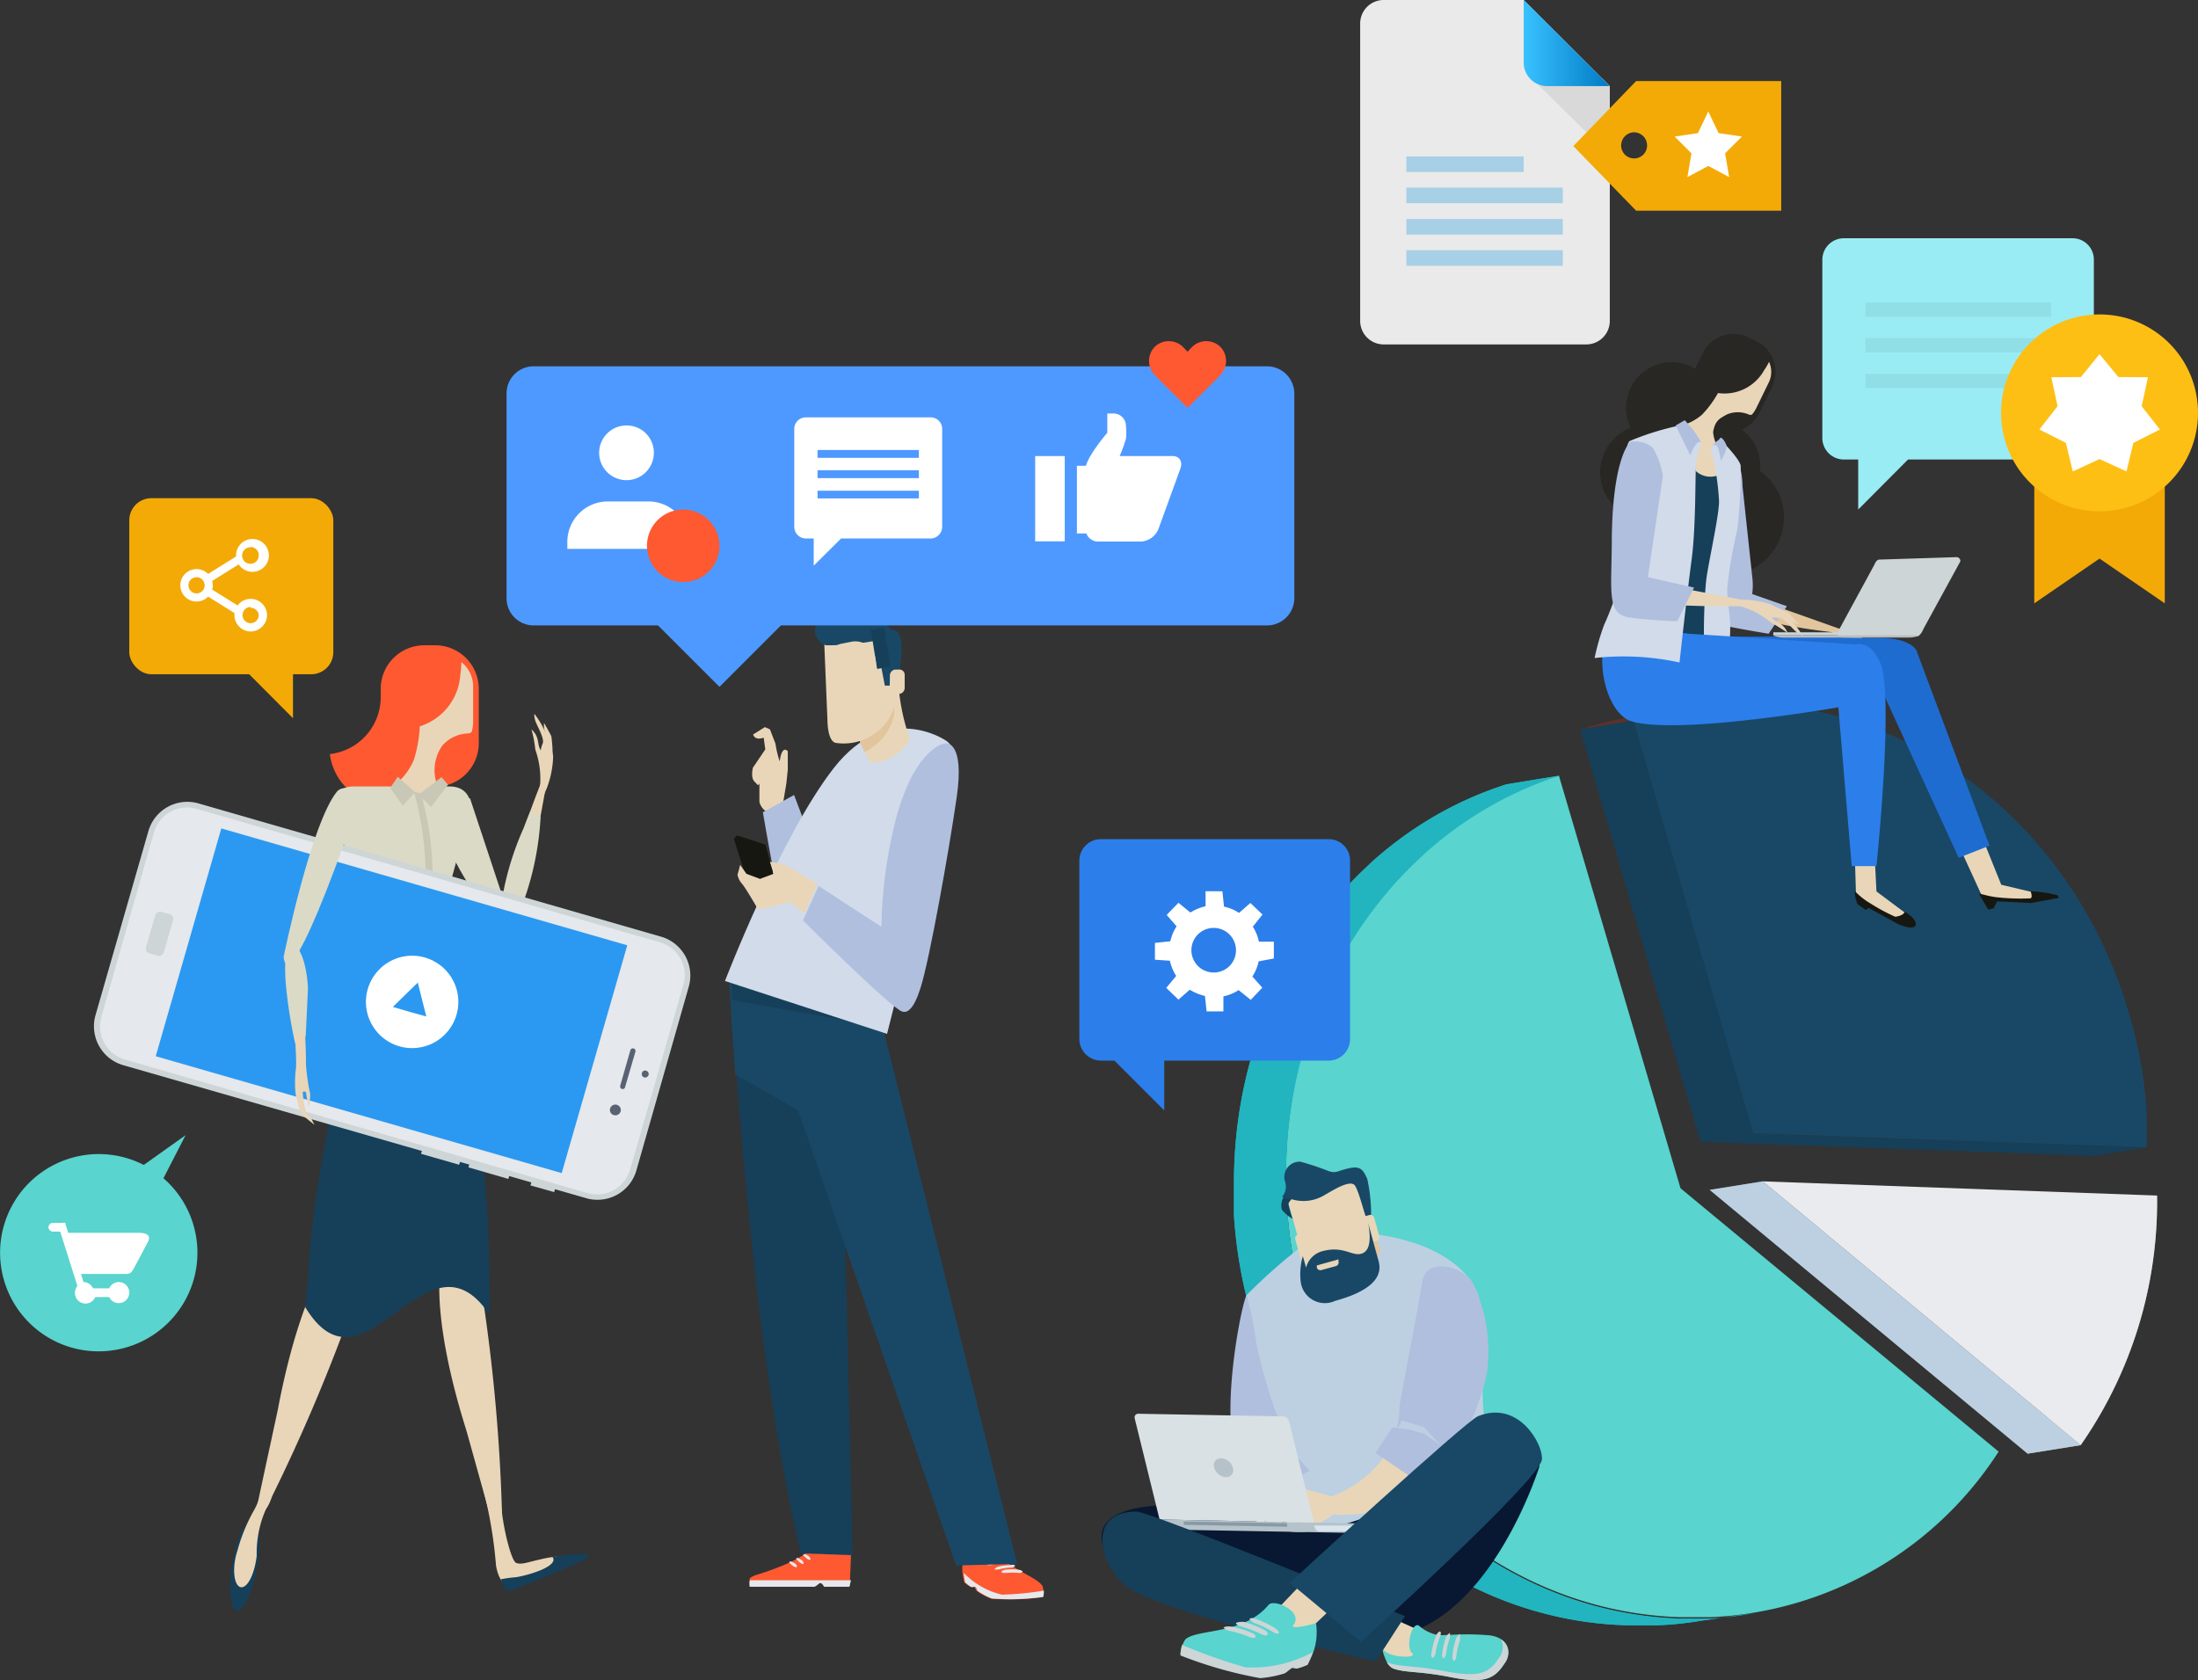 <svg xmlns="http://www.w3.org/2000/svg" xmlns:xlink="http://www.w3.org/1999/xlink" viewBox="0 0 108.48 82.93"><rect x="0" y="0" width="108.48" height="82.93" fill="#333333" stroke="none"/><defs><style>.cls-1{fill:none;}.cls-2{fill:#22b5bf;}.cls-3{fill:#eaeaea;}.cls-4{fill:#d9d9d9;}.cls-5{fill:url(#linear-gradient);}.cls-6{fill:#a7d0e6;}.cls-7{fill:#9aecf4;}.cls-8{fill:#91dfe6;}.cls-9{isolation:isolate;}.cls-10{clip-path:url(#clip-path);}.cls-11{fill:#858585;}.cls-12{fill:#8e8e8e;}.cls-13{fill:gray;}.cls-14{fill:#eaebef;}.cls-15{fill:#bcd0e2;}.cls-16{fill:#163f59;}.cls-17{fill:#194866;}.cls-18{clip-path:url(#clip-path-2);}.cls-19{fill:#5d3227;}.cls-20{fill:#59d4ce;}.cls-21{clip-path:url(#clip-path-3);}.cls-22{fill:#b0bfde;}.cls-23{fill:#dbdac6;}.cls-24{fill:#c4d1e1;}.cls-25{fill:#e4eef3;}.cls-26{fill:#e9d6b8;}.cls-27{fill:#e2c59c;}.cls-28{fill:#081832;}.cls-29{fill:#b6c2c9;}.cls-30{fill:#d8e5ed;}.cls-31{fill:#879ba6;}.cls-32{fill:#d9e1e4;}.cls-33{fill:#cdd5d7;}.cls-34{fill:#282723;}.cls-35{fill:#161711;}.cls-36{fill:#1f6cd1;}.cls-37{fill:#d1dbea;}.cls-38{fill:#2c7eea;}.cls-39{fill:#b7bec0;}.cls-40{fill:#ff5931;}.cls-41{fill:#e5e8ec;}.cls-42{fill:#f3aa06;}.cls-43{fill:#fff;}.cls-44{fill:#c9c8b6;}.cls-45{fill:#2b99f1;}.cls-46{fill:#596273;}.cls-47{fill:#fdbf14;}.cls-48{fill:#4e99ff;}</style><linearGradient id="linear-gradient" x1="75.2" y1="2.12" x2="79.45" y2="2.12" gradientUnits="userSpaceOnUse"><stop offset="0" stop-color="#39c2ff"/><stop offset="1" stop-color="#007ac4"/></linearGradient><clipPath id="clip-path"><path class="cls-1" d="M102.69,71.33l-2.62.42a21,21,0,0,0,3.77-12.32l2.62-.42A21,21,0,0,1,102.69,71.33Z"/></clipPath><clipPath id="clip-path-2"><path class="cls-1" d="M80.56,35.37,83.18,35a18.08,18.08,0,0,0-2.57.61L78,36A17.27,17.27,0,0,1,80.56,35.37Z"/></clipPath><clipPath id="clip-path-3"><path class="cls-2" d="M86.57,79.62,83.94,80a16.21,16.21,0,0,1-2.11.22c-.52,0-1.06,0-1.6,0C70,79.9,61.62,71,60.9,60c0-.54,0-1.09,0-1.63,0-9.27,5.53-17,13.16-19.56a2.22,2.22,0,0,1,.31-.1l2.62-.43-.31.1C69,41,63.51,48.68,63.47,58c0,.55,0,1.1.05,1.64.72,11,9.09,19.89,19.33,20.25.55,0,1.08,0,1.61,0A18.39,18.39,0,0,0,86.57,79.62Z"/></clipPath></defs><g id="Layer_2" data-name="Layer 2"><g id="dizajn"><path class="cls-3" d="M79.45,15.83A1.16,1.16,0,0,1,78.29,17h-10a1.16,1.16,0,0,1-1.16-1.15V1.16A1.16,1.16,0,0,1,68.26,0H75.2l4.25,4.25Z"/><polygon class="cls-4" points="75.59 3.86 79.45 7.67 79.45 4.25 79.06 3.86 75.59 3.86"/><path class="cls-5" d="M75.2,0V3.09a1.16,1.16,0,0,0,1.16,1.16h3.09Z"/><rect class="cls-6" x="69.41" y="9.26" width="7.72" height="0.77"/><rect class="cls-6" x="69.41" y="10.81" width="7.72" height="0.77"/><rect class="cls-6" x="69.41" y="12.35" width="7.72" height="0.77"/><rect class="cls-6" x="69.41" y="7.72" width="5.79" height="0.77"/><path class="cls-7" d="M89.94,21.63A1.06,1.06,0,0,0,91,22.68h.71v2.47l2.46-2.47h8.11a1.05,1.05,0,0,0,1.06-1.05V12.81a1.05,1.05,0,0,0-1.06-1.05H91a1.06,1.06,0,0,0-1.06,1.05Z"/><rect class="cls-8" x="92.06" y="14.93" width="9.17" height="0.71"/><rect class="cls-8" x="92.06" y="16.69" width="9.17" height="0.71"/><rect class="cls-8" x="92.06" y="18.45" width="9.17" height="0.71"/><g class="cls-9"><g class="cls-9"><g class="cls-10"><g class="cls-9"><path class="cls-11" d="M102.69,71.33l-2.62.42a21,21,0,0,0,3.77-12.32l2.62-.42a21,21,0,0,1-3.77,12.32"/></g></g></g><path class="cls-12" d="M87,58.31l15.69,13A21,21,0,0,0,106.46,59a21,21,0,0,1-3.77,12.32Z"/><polygon class="cls-13" points="102.69 71.33 100.07 71.75 84.38 58.73 87 58.31 102.69 71.33"/><path class="cls-14" d="M87,58.31l19.46.7a21,21,0,0,1-3.77,12.32Z"/><polygon class="cls-15" points="102.69 71.33 100.07 71.75 84.38 58.73 87 58.31 102.69 71.33"/></g><g class="cls-9"><polygon class="cls-16" points="106 56.63 103.38 57.05 83.92 56.36 86.54 55.94 106 56.63"/><path class="cls-17" d="M85.2,34.74c8.73-.39,17.09,5.73,19.88,15.3a21.78,21.78,0,0,1,.87,4.89c0,.55,0,1.11,0,1.7l-19.46-.7L80.61,35.56A18,18,0,0,1,85.2,34.74Z"/><polygon class="cls-16" points="86.54 55.94 83.92 56.36 77.98 35.98 80.61 35.56 86.54 55.94"/><g class="cls-9"><g class="cls-18"><g class="cls-9"><path class="cls-19" d="M80.61,35.56,78,36a17.27,17.27,0,0,1,2.58-.62L83.18,35a18.08,18.08,0,0,0-2.57.61"/></g></g></g></g><g class="cls-9"><path class="cls-20" d="M76.94,38.29l6,20.36,15.7,13a17.83,17.83,0,0,1-14.18,8.17c-.53,0-1.06,0-1.61,0-10.24-.36-18.61-9.29-19.33-20.25,0-.54-.05-1.09-.05-1.64,0-9.27,5.54-17,13.16-19.56Z"/><path class="cls-2" d="M86.57,79.62,83.94,80a16.21,16.21,0,0,1-2.11.22c-.52,0-1.06,0-1.6,0C70,79.9,61.62,71,60.9,60c0-.54,0-1.09,0-1.63,0-9.27,5.53-17,13.16-19.56a2.22,2.22,0,0,1,.31-.1l2.62-.43-.31.1C69,41,63.51,48.68,63.47,58c0,.55,0,1.1.05,1.64.72,11,9.09,19.89,19.33,20.25.55,0,1.08,0,1.61,0A18.39,18.39,0,0,0,86.57,79.62Z"/><g class="cls-21"><g class="cls-9"><path class="cls-2" d="M86.57,79.62,83.94,80a16.21,16.21,0,0,1-2.11.22c-.52,0-1.06,0-1.6,0C70,79.9,61.62,71,60.9,60c0-.54,0-1.09,0-1.63a21.3,21.3,0,0,1,6.73-15.73l2.62-.43A21.3,21.3,0,0,0,63.47,58c0,.55,0,1.1.05,1.64.72,11,9.09,19.89,19.33,20.25.55,0,1.08,0,1.61,0a18.39,18.39,0,0,0,2.11-.22"/><path class="cls-2" d="M70.2,42.22l-2.62.43A18.16,18.16,0,0,1,74,38.82a2.22,2.22,0,0,1,.31-.1l2.62-.43-.31.1a18.55,18.55,0,0,0-6.43,3.83"/></g></g></g><path class="cls-15" d="M69.62,61.3c1,.27,3,1.21,3.39,2.82.6,2.41-.61,5.95,1.31,9.42.61,1.1-10.63,2.59-10.63,2.59l-2.17-12.2a26.9,26.9,0,0,1,3.27-2.82A9.1,9.1,0,0,1,69.62,61.3Z"/><path class="cls-22" d="M61.51,63.94c-.39,1-1.38,6.77-.28,8.14.13.15-.57.4-.44,1.12,0,.12.23.7.23.7l.9.23,2.71-1.54L64.11,72h-.25a.54.54,0,0,1-.16-.48A26,26,0,0,1,62,66.28,12.31,12.31,0,0,0,61.51,63.94Z"/><path class="cls-23" d="M62.56,71.8l.8-.17.32-.06a.67.67,0,0,0,.18.39l-.62,0-.73.15-.88.51Z"/><path class="cls-24" d="M63.71,72.55a2.34,2.34,0,0,0-1.15.32c-.41.25-.78.79-.41,1.08a6,6,0,0,0,.94.56S64.51,74.55,63.71,72.55Z"/><path class="cls-25" d="M62.15,74l.38-.08a7.19,7.19,0,0,1,1.49,0c.19.1.78.51.78.51l.13.11a.65.65,0,0,1-.69-.09c-.39-.28-.42-.07-.42-.07l.06.35v.44l.06.19s.06.1,0,.14a.24.24,0,0,1-.25,0l-.39-.69-.11.76a.25.25,0,0,1-.18.12c-.11,0-.11,0-.11,0l-.09-.19a.23.23,0,0,1-.08.13.35.35,0,0,1-.24.06l0-.79-.16.4a.32.32,0,0,1-.18.13l-.17,0Z"/><path class="cls-26" d="M68.9,70.87a5.49,5.49,0,0,1-3.22,3c-.39.12-.63.54-.44.68a2,2,0,0,0,1.14.21,5.79,5.79,0,0,0,3.92-1.46c1.66-1.6,2.18-2.33,2-3.13S68.9,70.87,68.9,70.87Z"/><path class="cls-22" d="M72.68,63.31a7.69,7.69,0,0,1,.76,3.88c0,1.4-1.22,3.7-1.4,4.41,0,.12-.11.63-.11.63l-1.34,1.32-2.7-1.83.82-1.26.24,0a4.21,4.21,0,0,0,.12-1c0-.27.74-3.9,1.13-6.22C70.43,62,72.21,62.53,72.68,63.31Z"/><path class="cls-15" d="M70.27,70.44l-.79-.24-.32-.08a.6.6,0,0,1-.21.37l.62.07.72.21.83.58Z"/><path class="cls-26" d="M65.86,73.9l-1.38-.38s-.39.52-.31.65a3.83,3.83,0,0,1,0,.9l.66.57.54-.18s0-.24-.15-.26.13-.16.23-.21S66.34,74.52,65.86,73.9Z"/><rect class="cls-27" x="65.18" y="58.72" width="2.5" height="3.78" rx="0.42" transform="translate(-16.32 25.41) rotate(-19.33)"/><rect class="cls-26" x="64.02" y="58.37" width="3.52" height="4.7" rx="0.54" transform="translate(-13.76 19.64) rotate(-15.4)"/><path class="cls-16" d="M63.79,60.16a2.18,2.18,0,0,1-.52-.44.8.8,0,0,1,.16-.74c.21-.23.51,0,.51,0s-.35.34-.35.44S63.79,60.16,63.79,60.16Z"/><path class="cls-17" d="M67.67,60a8.28,8.28,0,0,0-.19-1.81c-.17-.37-.29-.63-.78-.55-.74.14-.7.29-1.11.17a12.8,12.8,0,0,0-1.41-.47.75.75,0,0,0-.75,1,.78.78,0,0,1-.15.73,1.29,1.29,0,0,0,.46.12A2,2,0,0,0,65.35,59c.47-.27,1.32-.81,1.53-.47s.48,1.48.55,1.56S67.6,60.1,67.67,60Z"/><rect class="cls-26" x="67.07" y="60.02" width="0.89" height="1.32" rx="0.18" transform="translate(-13.75 20.23) rotate(-15.49)"/><rect class="cls-26" x="64.04" y="60.85" width="0.89" height="1.32" rx="0.18" transform="translate(-14.08 19.44) rotate(-15.48)"/><path class="cls-17" d="M67.53,60.38s.37,1.37.5,1.83.2,1.36-2.14,2a1.2,1.2,0,0,1-1.7-1A3.18,3.18,0,0,1,64.3,62s.16.57.16.57a1.13,1.13,0,0,1,.79-.81c1.06-.29,1.47.26,1.94.12S67.65,61.06,67.53,60.38Z"/><path class="cls-26" d="M65.94,62.49l-.73.2a.18.18,0,0,1-.22-.13l0-.1,1.07-.3,0,.1A.19.19,0,0,1,65.94,62.49Z"/><path class="cls-28" d="M54.47,76.4c.33.92,6.2,4.33,8.16,4.13l5.93.28c5-.62,7.42-8.44,7.42-8.44-.2-2-5.16.88-6.93,1.76a12.6,12.6,0,0,1-4.58,1.47c-1.87.19-4-1.25-6.41-1.3C55.46,74.24,53.94,74.94,54.47,76.4Z"/><path class="cls-29" d="M67.36,75.46h0V75.2L57.16,75v.24h0l0,0a.68.68,0,0,0,.63.26l8.88.16a.66.66,0,0,0,.64-.24Z"/><path class="cls-30" d="M64.9,75.45h0l0,0a.47.47,0,0,0,.15.13l1.55,0a.68.68,0,0,0,.61-.19l0,0h0V75.3l-2.36,0Z"/><rect class="cls-31" x="60.89" y="72.68" width="0.17" height="5.1" transform="translate(-15.34 134.84) rotate(-88.97)"/><path class="cls-32" d="M64.85,75.15l-1.23-5a.34.34,0,0,0-.3-.24l-7.16-.13A.18.18,0,0,0,56,70l1.23,5Z"/><path class="cls-29" d="M60.85,72.45a.35.35,0,0,1-.35.46.65.65,0,0,1-.58-.48.34.34,0,0,1,.35-.45A.63.63,0,0,1,60.85,72.45Z"/><path class="cls-26" d="M69.46,82.11c-.7.12-1.24-.7-1.24-.7L66.4,80l.38-1,3.55,1.6S70.17,82,69.46,82.11Z"/><path class="cls-20" d="M68.22,81.36a2,2,0,0,0,.13.46c.14.37.3.5.48.56.68.2,1.17.09,2.81.41s2.12.08,2.61-.68,0-1.34-.82-1.4c-1.16-.09-1.8,0-2.4,0a1.94,1.94,0,0,1-1-.47c-.35-.21-.67,1.06-.34,1.35S68.46,81.84,68.22,81.36Z"/><path class="cls-33" d="M68.57,82.09c.68.2,1.17.1,2.81.41s2.12.08,2.6-.67a.89.89,0,0,0,.11-.91.81.81,0,0,1,.16,1.19c-.49.76-1,1-2.61.68s-2.13-.21-2.81-.41a.61.61,0,0,1-.38-.34Z"/><path class="cls-26" d="M68.22,81.38v0a0,0,0,0,0,0,0Z"/><path class="cls-33" d="M71.76,82s.09-.08.11-.22a4.24,4.24,0,0,1,.19-.84c0-.14,0-.26,0-.28s-.15.08-.2.22a3.4,3.4,0,0,0-.17.83C71.66,81.8,71.7,81.93,71.76,82Z"/><path class="cls-33" d="M71.25,81.86s.1-.09.12-.22a3.25,3.25,0,0,1,.19-.79c0-.13,0-.24,0-.25s-.16.09-.2.22a3.66,3.66,0,0,0-.18.78C71.15,81.73,71.19,81.84,71.25,81.86Z"/><path class="cls-33" d="M70.72,81.83s.11-.09.13-.23a4.07,4.07,0,0,1,.22-.81c.05-.14.06-.25,0-.26s-.16.11-.21.24a4,4,0,0,0-.21.81C70.62,81.71,70.66,81.83,70.72,81.83Z"/><path class="cls-16" d="M69.34,79.77s-12.53-5.15-13.25-5.16c-2.42,0-1.86,2.43-.64,3.58C56.9,79.55,67.9,82,67.9,82Z"/><polygon class="cls-26" points="64.37 80.67 67.79 77.42 66.33 75.98 62.59 79.9 64.37 80.67"/><path class="cls-17" d="M63.66,78.12s8.7-8,9.29-8.22c2-.81,3.22,1.39,3.15,2.14-.09,1-8.93,9-8.93,9Z"/><path class="cls-20" d="M58.5,80.92a1.48,1.48,0,0,0-.24.74,20.73,20.73,0,0,0,3.93,1.12,5.44,5.44,0,0,0,1.2-.23c.07,0,.25-.22.33-.24s.17.09.29,0a3,3,0,0,0,.53-.19,2.93,2.93,0,0,0,.41-2s-1.34.38-1.11.08c.49-.64-.91-1.29-1.22-1C61.38,80.71,59.09,80.38,58.5,80.92Z"/><path class="cls-33" d="M58.34,81.19a26.36,26.36,0,0,0,3.14,1.11,6.36,6.36,0,0,0,3.31-.75,5.36,5.36,0,0,1-.25.62,3,3,0,0,1-.53.19c-.12,0-.16-.09-.29,0s-.26.22-.33.24a5.44,5.44,0,0,1-1.2.23,20.73,20.73,0,0,1-3.93-1.12A2.06,2.06,0,0,1,58.34,81.19Z"/><path class="cls-33" d="M60.39,80.34s.09.11.25.15a5,5,0,0,1,1,.3c.16.06.31.08.33,0s-.09-.16-.25-.22a4.71,4.71,0,0,0-1-.29C60.57,80.27,60.42,80.29,60.39,80.34Z"/><path class="cls-33" d="M61,80.11c0,.06.09.13.25.17a5.88,5.88,0,0,1,1,.38c.15.07.29.1.31,0s-.09-.18-.24-.25a5.36,5.36,0,0,0-.94-.36C61.22,80.05,61.07,80.06,61,80.11Z"/><path class="cls-33" d="M61.67,79.91s.09.14.24.2a4.76,4.76,0,0,1,.91.44c.15.09.28.12.3.06s-.08-.19-.22-.27a5,5,0,0,0-.91-.43C61.84,79.85,61.69,79.86,61.67,79.91Z"/><path class="cls-34" d="M86.63,24a2.25,2.25,0,1,1-1-3A2.22,2.22,0,0,1,86.63,24Z"/><path class="cls-34" d="M87.76,26.78A2.84,2.84,0,1,1,86.43,23,2.8,2.8,0,0,1,87.76,26.78Z"/><path class="cls-27" d="M85.4,29.83s-.09.37,1.69.82a34.33,34.33,0,0,0,4.5.67l-4-1.42S86,29.43,85.4,29.83Z"/><path class="cls-27" d="M90.16,31.1a3,3,0,0,1,1.37,1,5.33,5.33,0,0,1,.57.52c-.08-.42-.35-.5-.45-.66s-.09-.08.22,0,.38.42.55.65a.83.83,0,0,0,.26.24,3.64,3.64,0,0,0-.34-.69,4.4,4.4,0,0,0-.68-.82A3.4,3.4,0,0,0,90.53,31C90.07,30.88,89.55,30.93,90.16,31.1Z"/><path class="cls-27" d="M91.61,31.31a4.72,4.72,0,0,1,.69.47c.06.08.29.52.29.52a.88.88,0,0,1-.33-.28A7.36,7.36,0,0,0,91.61,31.31Z"/><path class="cls-22" d="M86.39,29.29s-1.65-.37-1.82.63a.78.78,0,0,0,.72,1c.93.19,2,.36,2,.36l.9-1.36Z"/><path class="cls-22" d="M86.48,28.47,86,24s0-1.18-.39-1.16c-.61,0-.73,1.05-.78,1.42a12,12,0,0,0-.26,2.92c0,1.15-.07,2.46,0,3.24,0,.54.58-.06,1.12-.11C86.73,30.18,86.48,28.47,86.48,28.47Z"/><polygon class="cls-26" points="96.39 41.11 97.89 44.38 99.99 44.43 101.04 44.21 98.77 43.67 97.55 40.64 96.39 41.11"/><path class="cls-35" d="M98.13,44.9l.27-.07.16-.34,1.69.08,1.35-.25s0-.11-.09-.14a5.94,5.94,0,0,0-1.29-.19s.11.29,0,.35a10.79,10.79,0,0,1-1.74-.06c-.53-.08-.81-.21-.79-.14S98.13,44.9,98.13,44.9Z"/><path class="cls-36" d="M88,34.47,93,34.34l3.67,8,1.52-.6L94.58,32.1s-.29-.61-1.77-.61-7.3-.16-8,0C83.27,32,88.31,33.13,88,34.47Z"/><path class="cls-34" d="M84.53,21.1a2.25,2.25,0,1,1-1.06-3A2.23,2.23,0,0,1,84.53,21.1Z"/><path class="cls-34" d="M86.83,20.39a1.69,1.69,0,0,1-2.26.78l0-.9A1.7,1.7,0,0,1,83.76,18l.28-.57a1.69,1.69,0,0,1,2.26-.78l.38.19a1.69,1.69,0,0,1,.78,2.26Z"/><path class="cls-26" d="M87.31,17.86a3.38,3.38,0,0,1-.24.41,2.24,2.24,0,0,1-2.28,1.13A5.21,5.21,0,0,1,84,20.47,2.58,2.58,0,0,1,83,21a1.83,1.83,0,0,0,1.39,2.62c.95.12.76-.89.43-1.51a1.59,1.59,0,0,1-.27-.8c.11-.58.33-.65.67-.85a1.38,1.38,0,0,1,1.09,0,.18.18,0,0,0,.16,0,1.57,1.57,0,0,0,.2-.3l.61-1.25A1.2,1.2,0,0,0,87.31,17.86Z"/><path class="cls-16" d="M82.35,32.87s.72.15.92.23a3.38,3.38,0,0,0,1.06,0s.1-3.87.28-5.22.55-1.72.54-2.14A4.48,4.48,0,0,0,85,24.35c-.12-.53.23-1.22.12-1.09a1.06,1.06,0,0,1-1.58-.19C83.39,22.94,82.35,32.87,82.35,32.87Z"/><path class="cls-37" d="M84.91,21.69s1,1,1,1.32a23.76,23.76,0,0,1-.17,3.14A22,22,0,0,0,85.25,29c0,1.07.21,1.3.12,2.61-.07,1-.23,1.92-.23,1.92a.86.86,0,0,1-.82-.25c-.35-.38-.22-3.93-.09-4.81s.64-3.17.61-3.78a13.19,13.19,0,0,0-.33-2.25C84.24,22,84.84,21.74,84.91,21.69Z"/><path class="cls-22" d="M84.92,21.6a.92.92,0,0,1-.12.13,2.33,2.33,0,0,0-.29.26s.19-.09.27.08a3.58,3.58,0,0,1,.15.68s.36-.6.27-.79C85.05,21.61,84.92,21.6,84.92,21.6Z"/><path class="cls-34" d="M83.57,24A2.35,2.35,0,1,1,82,21.06,2.34,2.34,0,0,1,83.57,24Z"/><polygon class="cls-26" points="91.53 41.83 91.6 44.12 92.07 44.66 93.31 45.38 94.23 45.21 92.61 44 92.49 41.6 91.53 41.83"/><path class="cls-35" d="M91.67,44.62l.42.3.13-.11,1.38.76s.73.37.93.13c.07-.07,0-.32-.25-.5A1.48,1.48,0,0,0,94,45s0,.18-.46.25a9.17,9.17,0,0,1-1.23-.66,3.51,3.51,0,0,1-.74-.58C91.48,44.11,91.67,44.62,91.67,44.62Z"/><path class="cls-38" d="M81.77,29.75l.59,1.41,1,.12,8.24.53s.74-.23,1.21.94c.67,1.66-.2,10-.2,10l-1.22,0-.66-7.84s-7.93,1.39-10.22.69c-.87-.27-1.54-1.82-1.42-3.38A5.32,5.32,0,0,1,80,29.82Z"/><path class="cls-37" d="M82.89,32.7s.38-3.45.6-5.09.17-4.38.22-4.78a5.62,5.62,0,0,1,.26-1s-.4-.89-.92-.86a13.69,13.69,0,0,0-2.6.79c-.49.2-.23,5.71-.28,6a14.64,14.64,0,0,1-1,3.08,11.29,11.29,0,0,0-.47,1.64A12.86,12.86,0,0,1,82.89,32.7Z"/><path class="cls-22" d="M83.15,20.74l.38.43s.55.75.37.65-.48.65-.48.65L82.7,21Z"/><path class="cls-26" d="M80,29.14s-.6.43,1.68.66a46.2,46.2,0,0,0,5.68.07l-5.21-1A3.25,3.25,0,0,0,80,29.14Z"/><path class="cls-26" d="M85.53,29.84a4.05,4.05,0,0,1,1.89.9c.4.21.8.5.8.49-.18-.45-.53-.51-.69-.66s-.12-.09.27-.07c.22,0,.56.42.81.65a.91.91,0,0,0,.36.23,4.65,4.65,0,0,0-.54-.72,5.73,5.73,0,0,0-1-.82A4.88,4.88,0,0,0,86,29.6C85.38,29.6,84.75,29.73,85.53,29.84Z"/><path class="cls-26" d="M87.37,29.85a6.13,6.13,0,0,1,.93.42c.09.08.46.54.46.54a1.22,1.22,0,0,1-.46-.26A9.28,9.28,0,0,0,87.37,29.85Z"/><path class="cls-22" d="M81.33,28.49l.74-5a3.89,3.89,0,0,0-.5-1.39,1.35,1.35,0,0,0-1.11-.29s-.85.69-.91,4.67c0,2.72-.29,3.84.88,4s2.35.18,2.35.18L83.61,29Z"/><rect class="cls-33" x="87.52" y="31.21" width="7.2" height="0.15"/><path class="cls-33" d="M90.7,31.2a.19.19,0,0,0,.18.21h3.69c.1,0,.24-.07.36-.37l1.82-3.33a.19.19,0,0,0-.21-.21l-3.78.12c-.11,0-.19.1-.25.25Z"/><path class="cls-39" d="M91.14,31.36H87.5a1.35,1.35,0,0,0,.59.11h6.07a1.35,1.35,0,0,0,.59-.11Z"/><path class="cls-40" d="M42,76.75l-.06,1.53H40.69s-.07-.18-.18-.18-.2.18-.32.18H37S37,78,37,77.9a1.22,1.22,0,0,1,.38-.18c.65-.2,2.49-.82,2.81-1.5S42,76.75,42,76.75Z"/><path class="cls-41" d="M37,78a1.12,1.12,0,0,0,0,.32h3.17c.12,0,.23-.18.32-.18s.18.18.18.18h1.25L42,78Z"/><path class="cls-41" d="M39.32,77.36s-.1,0-.2-.08-.21-.17-.15-.2.09,0,.23.07S39.34,77.32,39.32,77.36Z"/><path class="cls-41" d="M39.65,77.2s-.1,0-.19-.09-.21-.17-.15-.2.09,0,.22.07S39.68,77.16,39.65,77.2Z"/><path class="cls-41" d="M40,77s-.1,0-.19-.08-.21-.17-.15-.2.09,0,.22.07S40,77,40,77Z"/><path class="cls-40" d="M51.46,78.3a1,1,0,0,1,0,.53,11.64,11.64,0,0,1-2.54.08,3.53,3.53,0,0,1-.68-.36c-.05,0-.12-.19-.16-.22s-.12,0-.19,0a2.42,2.42,0,0,1-.29-.22,2.27,2.27,0,0,1,0-1.37s1.23-.6,1.54-.18C49.94,77.54,51.19,77.83,51.46,78.3Z"/><path class="cls-41" d="M51.52,78.51a15,15,0,0,1-2.07.2,3.83,3.83,0,0,1-1.88-1.07,4.49,4.49,0,0,0,.06.46,2.42,2.42,0,0,0,.29.22c.07.05.11,0,.19,0s.11.19.16.22a3.53,3.53,0,0,0,.68.36,11.64,11.64,0,0,0,2.54-.08A1.27,1.27,0,0,0,51.52,78.51Z"/><path class="cls-41" d="M50.47,77.58s-.07.07-.17.06a3.05,3.05,0,0,0-.67,0c-.11,0-.2,0-.2-.05s.08-.1.19-.11a2.35,2.35,0,0,1,.65,0C50.37,77.49,50.47,77.54,50.47,77.58Z"/><path class="cls-41" d="M50.1,77.29s-.07.08-.18.08a3,3,0,0,0-.65.1c-.11,0-.2,0-.2,0s.08-.11.19-.14a2.8,2.8,0,0,1,.64-.08C50,77.21,50.1,77.25,50.1,77.29Z"/><path class="cls-41" d="M49.75,77s-.08.08-.19.1a3.93,3.93,0,0,0-.64.15c-.1,0-.19,0-.19,0s.08-.12.18-.16a2.94,2.94,0,0,1,.64-.14C49.65,77,49.74,77,49.75,77Z"/><path class="cls-26" d="M38.61,39.85l.2-1.18.07-.68,0-.91s-.28-.36-.4.5a5.45,5.45,0,0,1-.21-.88L38,36l-.25-.11-.58.36s.06.32.52.16c0,0,.08.58.08.58l-.61.9s-.12.46.06.67l.19.2.07-.08,0,.9a.79.79,0,0,0,.38.5c.3.15.13.49.13.49Z"/><path class="cls-22" d="M39.83,46.69s1.21-2.42.91-3.3-1.55-4.15-1.55-4.15l-1.54.85s1.09,6.4,1.44,6.83S39.74,46.82,39.83,46.69Z"/><path class="cls-16" d="M39.53,76.67l2.55.09-.62-26.67-5.4-1.61S36.91,65.85,39.53,76.67Z"/><polygon class="cls-17" points="43.54 50.6 50.2 77.19 47.19 77.27 37.37 48.99 43.54 50.6"/><path class="cls-17" d="M41.46,50.27,41,50l-5-1.49s.08,1.76.29,4.52l5.25,3Z"/><path class="cls-16" d="M43.57,50.7l0-.1-3-.79-4.46-1.33s0,.31,0,.88Z"/><path class="cls-37" d="M46.68,36.55s-2.91-2-5.53,1.36-5.37,10.51-5.37,10.51l8,2.61,2.6-10.34S47.81,37.23,46.68,36.55Z"/><path class="cls-22" d="M46.71,36.69s.9-.08.51,2.64-1.34,8-1.77,9.37c-.11.33-.55,1.88-1.24.94s-1.16-4.54,0-9.2C45,37.45,46.24,36.69,46.71,36.69Z"/><polygon class="cls-35" points="36.37 41.23 36.22 41.41 36.8 43.23 37.96 43.57 38.22 43.32 37.78 41.69 36.37 41.23"/><path class="cls-26" d="M40.36,43.64l-1.69-1-.67-.1.18.59-.67.25-.67-.25-.31-.44-.13.49a.93.93,0,0,0,.22.44c.18.2.8,1.28.8,1.28l.49-.1L39,44.53l.71.54Z"/><path class="cls-22" d="M45,49.18S44.62,46.46,43.9,46s-3.5-2.27-3.5-2.27l-.77,1.7s4.38,4.37,4.89,4.49S45,49.36,45,49.18Z"/><path class="cls-26" d="M42,35.34a12.13,12.13,0,0,0,.88,2.19c.55.49,2.18-.78,2-1.13A10.28,10.28,0,0,1,44.36,34C44.38,33.7,41.72,34.49,42,35.34Z"/><path class="cls-27" d="M42.92,34.31a4.77,4.77,0,0,1,1.22-.38c0,.48,0,1,0,1.27A2.52,2.52,0,0,1,43,36.92a1.39,1.39,0,0,1-.34.2c-.11-.24-.31-.76-.66-1.78C41.88,35,42.36,34.58,42.92,34.31Z"/><path class="cls-26" d="M40.67,31.5l.17,4.1s0,1,.42,1.07a2.64,2.64,0,0,0,1.82-.4,2.54,2.54,0,0,0,1.14-1.72,29.69,29.69,0,0,0-.12-3s-.34-.66-1.65-.14S40.67,31.5,40.67,31.5Z"/><path class="cls-17" d="M40.77,30.5a.8.8,0,0,0-.55.54.81.81,0,0,0,.54.81,12.34,12.34,0,0,0,2.31-.2,1.48,1.48,0,0,0,.81-.56c.11-.23-.59-.64-1-.49C41.88,31,41.44,30.26,40.77,30.5Z"/><path class="cls-17" d="M43.41,31.14l.08,1.77.18.93.21,0,.39,0s.55-2.48-.07-2.71S43.44,31,43.41,31.14Z"/><path class="cls-26" d="M43.91,34a.27.27,0,0,0,.3.25h.17a.3.3,0,0,0,.27-.3l0-.65a.26.26,0,0,0-.3-.25h-.16a.29.29,0,0,0-.27.3Z"/><polygon class="cls-16" points="42.98 31.09 43.64 30.96 43.95 32.89 43.29 33.02 42.98 31.09"/><path class="cls-26" d="M43.21,32.56a1,1,0,0,0-1.16-.89l-.51.1c-.55.11-.76.66-.67,1.26h0a1,1,0,0,0,1.17.9l.36-.07a1.11,1.11,0,0,0,.81-1.3Z"/><polygon class="cls-42" points="14.46 35.45 14.46 32.64 11.66 32.64 14.46 35.45"/><rect class="cls-42" x="6.38" y="24.59" width="10.07" height="8.69" rx="1.09"/><path class="cls-38" d="M53.27,51.29a1.07,1.07,0,0,0,1.06,1.06H55l2.46,2.46V52.35h8.11a1.06,1.06,0,0,0,1.06-1.06V42.48a1.05,1.05,0,0,0-1.06-1.06H54.33a1.06,1.06,0,0,0-1.06,1.06Z"/><path class="cls-43" d="M62.87,47.31l0-.83-.74,0a2.1,2.1,0,0,0-.3-.74l.48-.6-.6-.57-.56.49a2.12,2.12,0,0,0-.74-.31l-.08-.76h-.83l0,.74a2.48,2.48,0,0,0-.75.31l-.59-.48-.58.6.49.56a2.32,2.32,0,0,0-.31.74l-.76.08,0,.83.74.05a2.25,2.25,0,0,0,.31.75l-.49.59.6.58.56-.49a2.48,2.48,0,0,0,.75.31l.08.76.83,0,0-.74a2.17,2.17,0,0,0,.75-.31l.6.48.57-.6-.49-.55a2.25,2.25,0,0,0,.31-.75ZM59.92,48A1.1,1.1,0,1,1,61,46.88,1.09,1.09,0,0,1,59.92,48Z"/><path class="cls-40" d="M23.63,36.68a2.15,2.15,0,0,1-2.15,2.15l-.54-1c-1.19,0-2.15-1.79-2.15-3V34a2.15,2.15,0,0,1,2.15-2.15h.54A2.15,2.15,0,0,1,23.63,34Z"/><path class="cls-40" d="M19.13,34l-.34,0a3.15,3.15,0,0,1,0,.44,2.83,2.83,0,0,1-2.51,2.78A2.86,2.86,0,1,0,19.13,34Z"/><path class="cls-26" d="M22.77,32.68a4.3,4.3,0,0,1-.05.61,2.86,2.86,0,0,1-2,2.56,6.64,6.64,0,0,1-.3,1.67,3.19,3.19,0,0,1-.81,1.12c-.16,1,3.13,2.39,3.05,2.23a9,9,0,0,1-1.15-2.34,2.1,2.1,0,0,1,.33-1.74,1.76,1.76,0,0,1,1.26-.59.25.25,0,0,0,.18-.08,1.69,1.69,0,0,0,.07-.45V33.89A1.54,1.54,0,0,0,22.77,32.68Z"/><path class="cls-23" d="M21.33,46.87a1.69,1.69,0,0,1-2.69,0l-2.07-6.43c-.37-.89,0-1.62.88-1.62h2.29l1,.5.92-.5h.55c.85,0,1.24.73.88,1.62Z"/><path class="cls-23" d="M23.2,39.41l2.06,6.22s.14.42-.29.14c-.61-.4-2-1.85-3.18-4.73C20.9,38.92,22.65,39.29,23.2,39.41Z"/><path class="cls-26" d="M23.66,63c-.09-.35-.16-.69-.25-1-.34-.53-.64-.83-.89-.83-.95,0-1.45,3.22.48,9.38.11.35,1.8,6.54,1.81,6.29A87.81,87.81,0,0,0,23.66,63Z"/><path class="cls-26" d="M17.88,63.09c.07-.35.17-.69.26-1-.06-.62-.19-1-.41-1.14-.83-.45-2.78,2.17-4,8.53-.06.35-1.45,6.62-1.33,6.4A88.85,88.85,0,0,0,17.88,63.09Z"/><polygon class="cls-44" points="20.49 39.1 19.88 39.77 19.26 38.89 19.63 38.34 20.49 39.1"/><polygon class="cls-44" points="21.79 38.36 20.67 39.21 21.27 39.84 22.11 38.73 21.79 38.36"/><path class="cls-44" d="M20.57,47.05l.37-.1a15.66,15.66,0,0,0-.16-7.79l-.35-.08A15.91,15.91,0,0,1,20.57,47.05Z"/><path class="cls-16" d="M24.11,64.82a3.79,3.79,0,0,0,.07-.71c-.05-1.44,0-2.9-.23-5.64a73,73,0,0,0-1.88-11.14,5.93,5.93,0,0,0-.39-1.19c-1-.14-2.06.56-3.12.86a10.27,10.27,0,0,0-1,2.63,94.41,94.41,0,0,0-2,9.71c-.31,2.22-.34,4-.5,5.17C18,69.38,21,60.32,24.11,64.82Z"/><path class="cls-26" d="M25,45.46s-.43-.12.2-2.45a49.15,49.15,0,0,1,2-5.58l-1,5.47S25.8,45,25,45.46Z"/><path class="cls-26" d="M26.6,39.21A4.31,4.31,0,0,0,26.42,37a6.23,6.23,0,0,0-.19-1c.38.34.3.71.4.92s0,.15.16-.24c.07-.22-.2-.7-.33-1a1,1,0,0,1-.09-.45,4.26,4.26,0,0,1,.5.81,5.39,5.39,0,0,1,.43,1.28A4.78,4.78,0,0,1,27,38.87C26.77,39.45,26.41,40,26.6,39.21Z"/><path class="cls-26" d="M27.27,37.4a6.15,6.15,0,0,0-.06-1.06c-.05-.12-.36-.66-.36-.66a1.22,1.22,0,0,0,.08.55A9,9,0,0,1,27.27,37.4Z"/><path class="cls-23" d="M26.68,40.33a14.62,14.62,0,0,1-1.08,4.79c-.08.22-.17.44-.26.65s-.69-.12-.66-.72a14.46,14.46,0,0,1,1.16-4.17c.11-.29.22-.57.34-.85A5.09,5.09,0,0,1,26.68,40.33Z"/><path class="cls-26" d="M27.79,76.8a6.69,6.69,0,0,0-1.21.19c-.51.11-.86.26-1.11.15s-.71-1.93-.76-3.21c0-.14-.87-.47-.83-.31a22.33,22.33,0,0,1,.6,3.65c.08.49.3.93.54.94a14,14,0,0,0,2.81-1C28,77.07,27.83,76.74,27.79,76.8Z"/><path class="cls-16" d="M11.47,77.17c-.21,1.24-.11,2.29.22,2.34s.76-.91,1-2.15.11-2.28-.22-2.34S11.67,75.93,11.47,77.17Z"/><path class="cls-26" d="M11.72,76.53c-.29.88-.17,1.75.16,1.81s.68-.63.79-1.55a5.35,5.35,0,0,1,.45-2.29,2.08,2.08,0,0,0,.36-1.4c-.09-.1-.53.15-.59.49a3.2,3.2,0,0,1-.38,1A8.62,8.62,0,0,0,11.72,76.53Z"/><path class="cls-16" d="M27.27,76.85c.35.48-1.35.94-1.82,1a6.66,6.66,0,0,0-.73.1l0,0a.06.06,0,0,1,0,0c.13.29.16.72.62.53l2.88-1.21C30.53,76.32,27.26,76.84,27.27,76.85Z"/><polygon class="cls-33" points="26.29 58.15 26.29 58.15 26.18 58.51 26.18 58.51 27.35 58.84 27.35 58.84 27.45 58.49 27.45 58.49 26.29 58.15"/><polygon class="cls-33" points="23.22 57.27 23.22 57.27 23.12 57.62 23.12 57.62 25.09 58.19 25.09 58.19 25.19 57.83 25.19 57.83 23.22 57.27"/><polygon class="cls-33" points="20.89 56.59 20.89 56.59 20.78 56.95 20.78 56.95 22.66 57.49 22.66 57.49 22.77 57.13 22.77 57.13 20.89 56.59"/><path class="cls-33" d="M9.78,39.65A2,2,0,0,0,7.33,41L4.71,50.12a2,2,0,0,0,1.35,2.45L29,59.16A2,2,0,0,0,31.4,57.8L34,48.68a2,2,0,0,0-1.35-2.44Z"/><path class="cls-41" d="M5,50.2a1.71,1.71,0,0,0,1.17,2.1L29,58.89a1.7,1.7,0,0,0,2.1-1.16l2.63-9.13a1.69,1.69,0,0,0-1.16-2.09L9.7,39.92a1.7,1.7,0,0,0-2.1,1.16Z"/><rect class="cls-45" x="13.47" y="38.96" width="11.7" height="20.85" transform="translate(-33.48 54.3) rotate(-73.94)"/><path class="cls-46" d="M30.44,54.53a.27.27,0,0,0-.33.19.26.26,0,0,0,.19.32.27.27,0,0,0,.33-.18A.27.27,0,0,0,30.44,54.53Z"/><path class="cls-46" d="M31.89,52.85a.16.16,0,0,0-.21.12.17.17,0,0,0,.12.21.18.18,0,0,0,.21-.12A.17.17,0,0,0,31.89,52.85Z"/><path class="cls-46" d="M31.27,51.75a.13.13,0,0,0-.16.09l-.5,1.75a.13.13,0,0,0,.09.16h0a.12.12,0,0,0,.15-.09l.51-1.75a.13.13,0,0,0-.09-.16Z"/><rect class="cls-33" x="6.81" y="45.64" width="2.13" height="0.91" rx="0.23" transform="translate(-38.6 40.89) rotate(-73.92)"/><path class="cls-43" d="M22.53,50.09A2.28,2.28,0,1,1,21,47.27,2.28,2.28,0,0,1,22.53,50.09ZM20,49.1l-.61.6.82.24.83.23-.21-.83-.21-.84Z"/><path class="cls-23" d="M14.42,46.5s-.48.08-.31,2.11a23.72,23.72,0,0,0,.41,2.68c.22,1.12.57-.2.57-.2l.11-2.31S15.15,47,14.42,46.5Z"/><path class="cls-23" d="M16.64,39.06C15.35,40.62,14,47.22,14,47.22s.06,2.56,3.08-5.86C18,38.84,17,38.68,16.64,39.06Z"/><path class="cls-26" d="M15.52,55.52l-.46-.37-.28-.38L14.59,54a5.5,5.5,0,0,1,0-1.14c.08-.32-.05-1.56,0-1.71s.46-.26.46-.26.06,1.13.05,1.65A10.3,10.3,0,0,0,15.31,54a2.68,2.68,0,0,1-.08.64s-.11-.54-.12-.68-.17-.06-.17-.06a4.67,4.67,0,0,0,.17,1,1.37,1.37,0,0,0,.26.32Z"/><polygon class="cls-42" points="106.84 29.78 103.62 27.57 100.4 29.78 100.4 22.96 103.62 22.96 106.84 22.96 106.84 29.78"/><path class="cls-47" d="M108.48,20.37a4.86,4.86,0,1,1-4.86-4.85A4.85,4.85,0,0,1,108.48,20.37Z"/><polygon class="cls-43" points="103.62 17.48 104.55 18.61 106.01 18.62 105.7 20.05 106.6 21.2 105.29 21.86 104.95 23.27 103.62 22.66 102.3 23.27 101.96 21.86 100.65 21.2 101.55 20.05 101.24 18.62 102.7 18.61 103.62 17.48"/><path class="cls-42" d="M80.75,10.4l-3.1-3.19L80.75,4h7.16V10.4Zm-.1-3.87a.65.65,0,0,0-.64.65.64.64,0,1,0,1.28,0A.65.65,0,0,0,80.65,6.53Z"/><polygon class="cls-43" points="84.31 5.5 83.8 6.57 82.65 6.74 83.48 7.57 83.28 8.74 84.31 8.19 85.34 8.74 85.14 7.57 85.97 6.74 84.82 6.57 84.31 5.5"/><path class="cls-48" d="M26.32,18.08H62.53a1.35,1.35,0,0,1,1.35,1.35V29.52a1.35,1.35,0,0,1-1.35,1.35H26.32A1.34,1.34,0,0,1,25,29.52V19.43A1.34,1.34,0,0,1,26.32,18.08Z"/><rect class="cls-48" x="33.05" y="27.95" width="4.93" height="4.93" transform="translate(-11.11 34.03) rotate(-45.01)"/><path class="cls-43" d="M34,27.09v-.34a2,2,0,0,0-2-2h-2a2,2,0,0,0-2,2v.34Z"/><path class="cls-43" d="M32.27,22.38A1.35,1.35,0,1,1,30.93,21,1.34,1.34,0,0,1,32.27,22.38Z"/><path class="cls-40" d="M35.51,26.94a1.79,1.79,0,1,1-1.79-1.79A1.8,1.8,0,0,1,35.51,26.94Z"/><path class="cls-40" d="M60.23,17.12a1,1,0,0,0-1.39,0l-.23.24-.23-.24a1,1,0,0,0-1.39,0,1,1,0,0,0,0,1.39l.23.24h0l1.39,1.38L60,18.75h0l.23-.24A1,1,0,0,0,60.23,17.12Z"/><path class="cls-43" d="M57.87,22.51H55.26a7.2,7.2,0,0,0,.31-.85,3.16,3.16,0,0,0,0-.63.61.61,0,0,0-.61-.62h-.31v.95s-1.07,1.25-1.07,1.76v3a.61.61,0,0,0,.61.61h2.15a1,1,0,0,0,.83-.61l1.09-3C58.38,22.78,58.21,22.51,57.87,22.51Z"/><rect class="cls-43" x="53.15" y="22.99" width="0.82" height="3.34"/><rect class="cls-43" x="51.09" y="22.51" width="1.46" height="4.21"/><path class="cls-43" d="M45.92,20.6H39.78a.57.57,0,0,0-.58.57V26a.58.58,0,0,0,.58.58h.38v1.34l1.35-1.34h4.41A.58.58,0,0,0,46.5,26v-4.8A.57.57,0,0,0,45.92,20.6Zm-.57,4h-5v-.38h5Zm0-1h-5v-.39h5Zm0-1h-5v-.39h5Z"/><path class="cls-43" d="M9.7,29.69a.8.8,0,1,1,.8-.8A.8.8,0,0,1,9.7,29.69Zm0-1.2a.4.4,0,1,0,.4.4A.4.4,0,0,0,9.7,28.49Z"/><path class="cls-43" d="M12.37,28.22a.81.81,0,0,1,0-1.61.81.81,0,1,1,0,1.61Zm0-1.21a.41.41,0,1,0,.4.41A.4.4,0,0,0,12.37,27Z"/><path class="cls-43" d="M12.37,31.17a.81.81,0,0,1-.8-.81.8.8,0,0,1,.8-.8.81.81,0,0,1,.81.8A.82.82,0,0,1,12.37,31.17Zm0-1.21a.4.4,0,1,0,.4.4A.4.4,0,0,0,12.37,30Z"/><rect class="cls-43" x="10.09" y="27.89" width="1.89" height="0.4" transform="translate(-13.19 10.09) rotate(-31.95)"/><rect class="cls-43" x="10.83" y="28.74" width="0.4" height="1.89" transform="translate(-19.99 23.31) rotate(-58)"/><polygon class="cls-20" points="9.16 56.03 5.9 58.35 2.65 60.67 4.08 61.91 5.51 63.15 7.33 59.59 9.16 56.03"/><path class="cls-20" d="M9.45,63.5a4.87,4.87,0,1,0-6.24,2.91A4.88,4.88,0,0,0,9.45,63.5Z"/><path class="cls-43" d="M6.82,60.85H3.37l-.14-.43,0-.06h0l0,0h0l0,0h0a.26.26,0,0,0-.15,0l-.49,0a.23.23,0,0,0-.2.22.23.23,0,0,0,.23.21l.35,0,.85,2.68a.55.55,0,0,0-.12.33.52.52,0,0,0,1,.22h.69a.52.52,0,1,0,.47-.74.52.52,0,0,0-.47.31H4.59a.52.52,0,0,0-.47-.31h0L4,62.88H6.24c.26,0,.3-.17.47-.47l.58-1.09C7.52,60.89,7.08,60.85,6.82,60.85Z"/></g></g></svg>